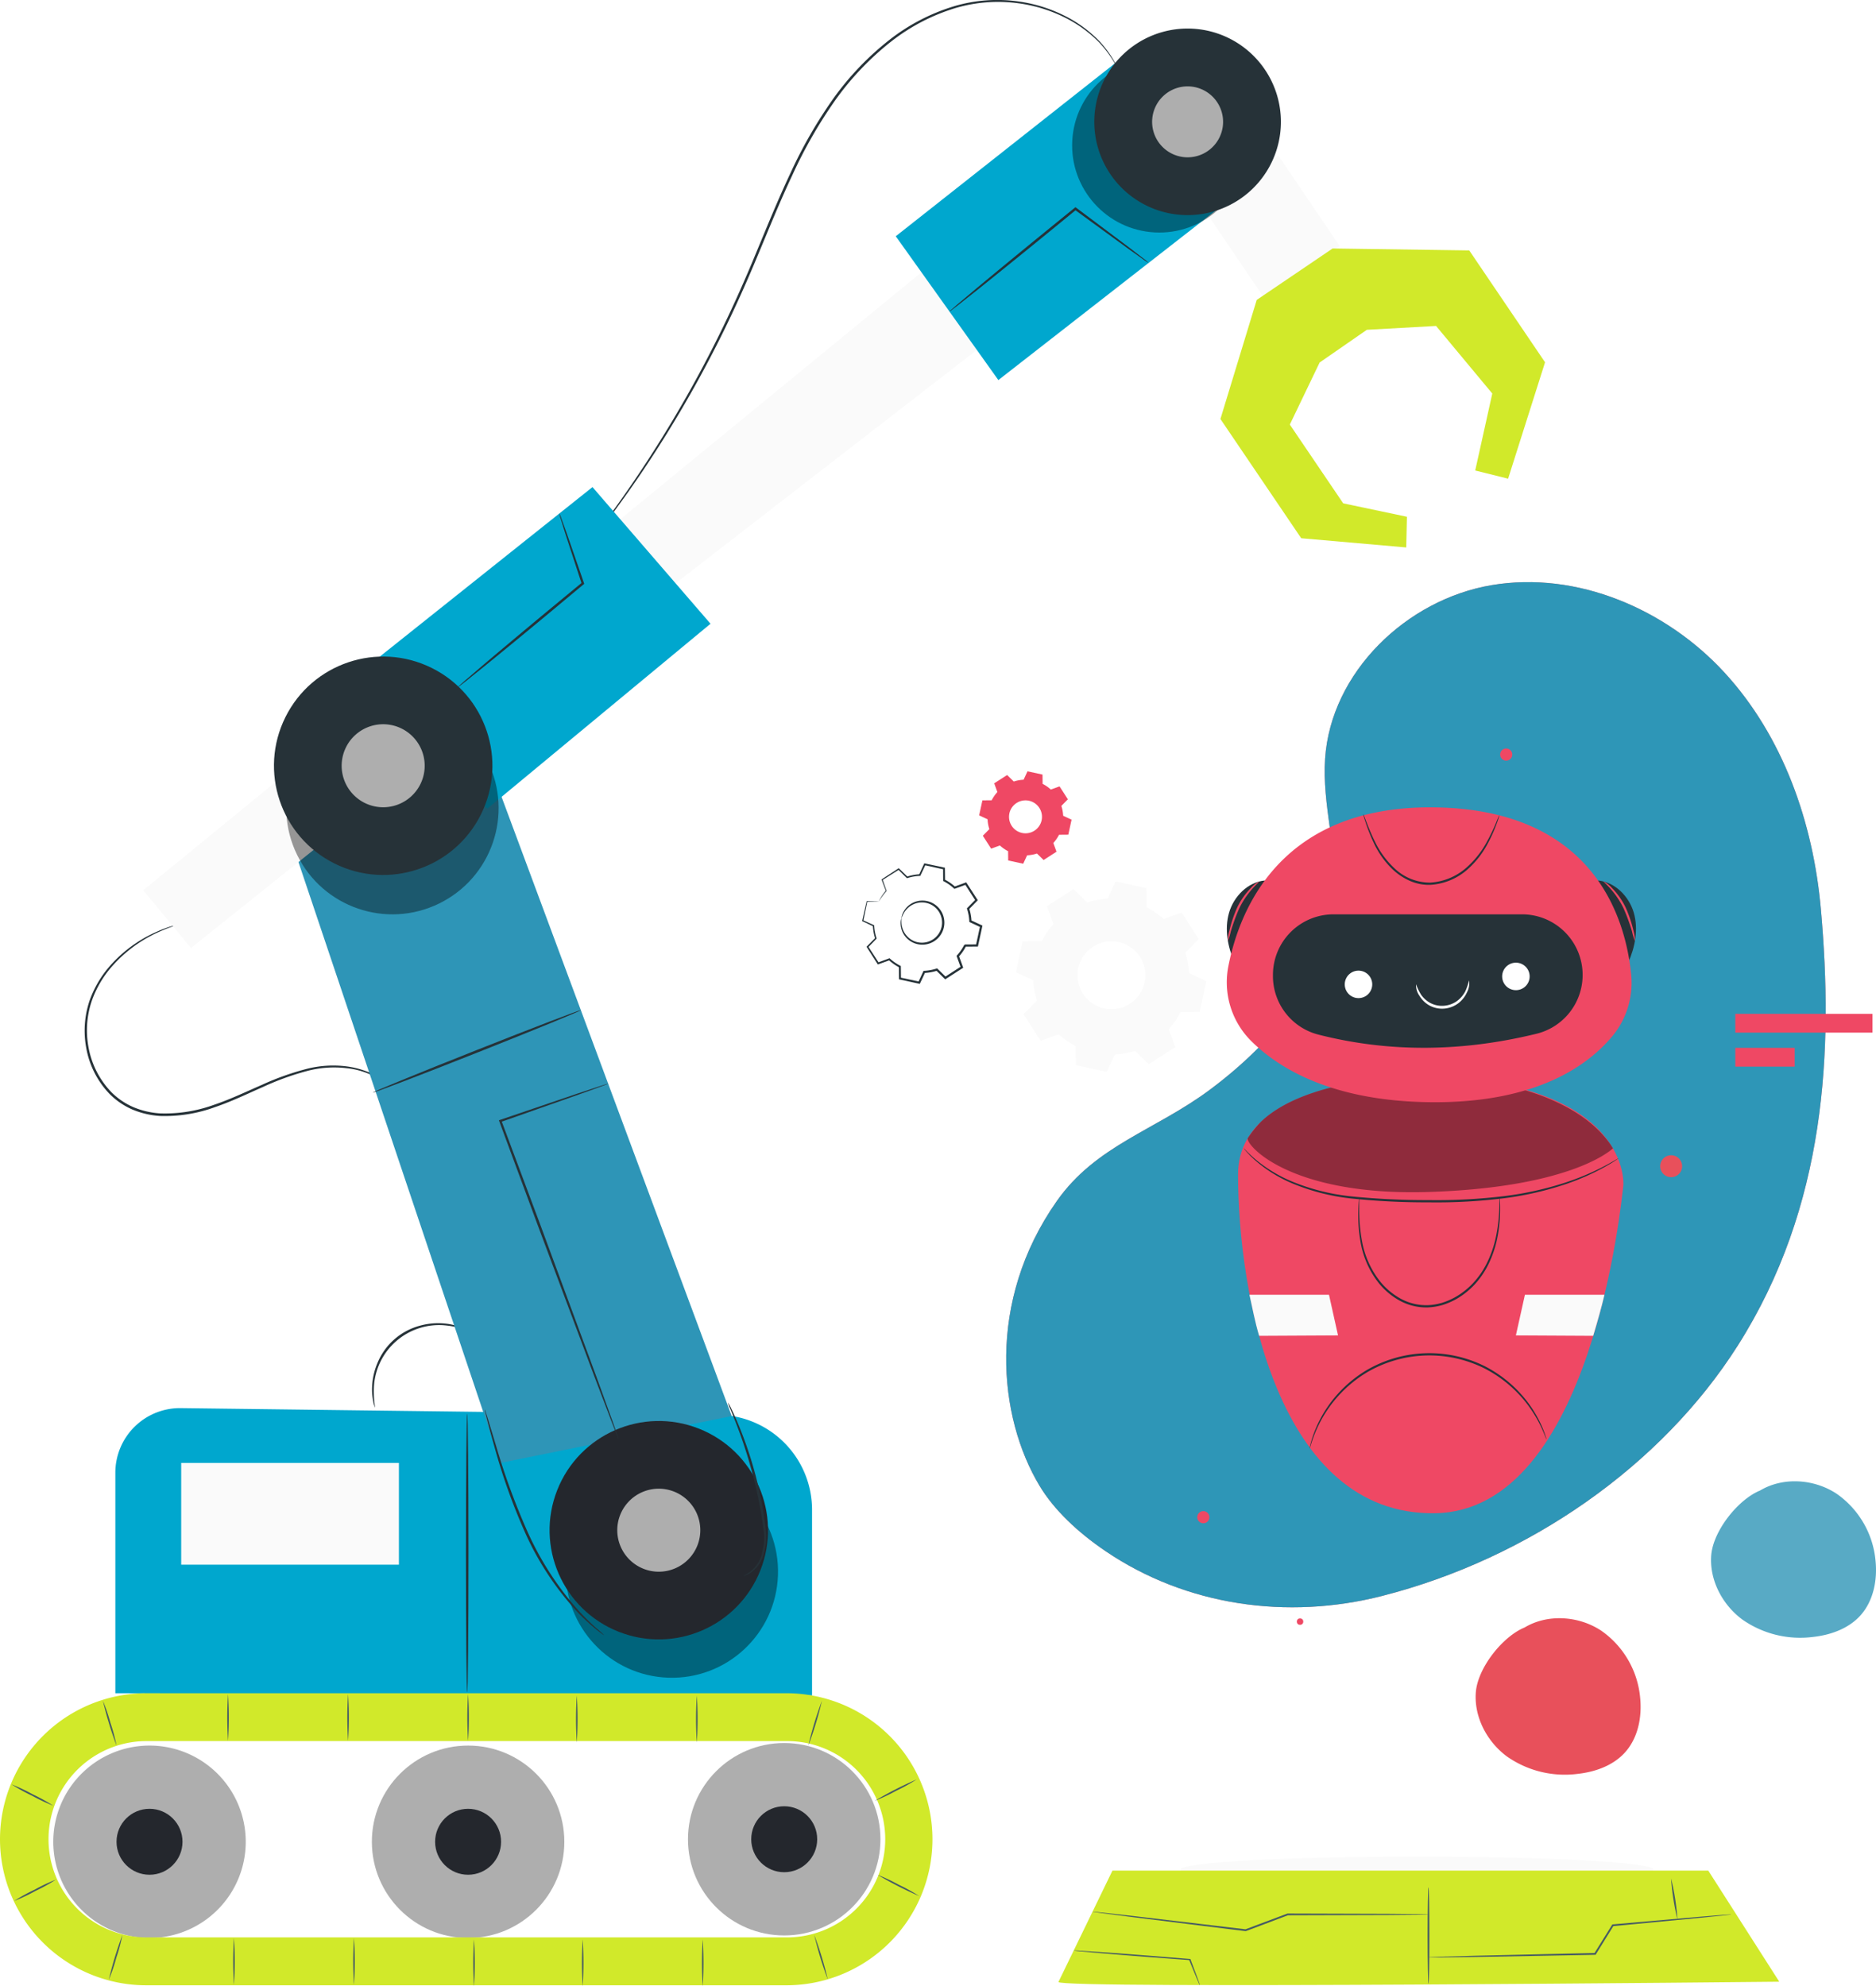 <svg xmlns="http://www.w3.org/2000/svg" xmlns:xlink="http://www.w3.org/1999/xlink" width="438.335" height="464.178" viewBox="0 0 438.335 464.178">
    <defs>
        <filter id="Контур_19347" x="276.165" y="47.899" width="93.845" height="89.02" filterUnits="userSpaceOnUse">
            <feOffset dy="3" input="SourceAlpha"/>
            <feGaussianBlur stdDeviation="3" result="blur"/>
            <feFlood flood-opacity="0.161"/>
            <feComposite operator="in" in2="blur"/>
            <feComposite in="SourceGraphic"/>
        </filter>
    </defs>
    <g id="Сгруппировать_7842" data-name="Сгруппировать 7842" transform="translate(-1007.99 -205.39)">
        <g id="Robot_1" data-name="Robot 1" transform="translate(956 150.521)">
            <g id="Сгруппировать_1091" data-name="Сгруппировать 1091" transform="translate(51.99 54.869)">
                <g id="Сгруппировать_1048" data-name="Сгруппировать 1048" transform="translate(19.786 164.615)">
                    <g id="Сгруппировать_1040" data-name="Сгруппировать 1040" transform="translate(0 51.391)">
                        <path id="Контур_19314" data-name="Контур 19314" d="M91.047,241.8a1.323,1.323,0,0,1-.31.127l-.922.314c-.811.275-2,.713-3.477,1.384A31.822,31.822,0,0,0,75.4,251.736a24.62,24.62,0,0,0-4.69,8.127,21.579,21.579,0,0,0-.7,10.667A20.267,20.267,0,0,0,75.326,281a16.557,16.557,0,0,0,5.15,3.517,19.18,19.18,0,0,0,6.28,1.466A33.655,33.655,0,0,0,99.38,283.96c3.95-1.339,7.593-3.11,11.134-4.639a62.85,62.85,0,0,1,10.33-3.7,24.943,24.943,0,0,1,9.538-.616c5.874.808,10.04,3.811,11.96,6.441a13.6,13.6,0,0,1,1.171,1.838c.244.584.483,1.063.612,1.474.107.388.194.7.262.944a1.321,1.321,0,0,1,.068.326,1.492,1.492,0,0,1-.128-.31l-.315-.919c-.147-.4-.4-.867-.658-1.433a14.061,14.061,0,0,0-1.2-1.778,17.922,17.922,0,0,0-11.833-6.164,24.652,24.652,0,0,0-9.361.681,63.221,63.221,0,0,0-10.226,3.721c-3.524,1.539-7.17,3.326-11.166,4.69a34.038,34.038,0,0,1-12.852,2.068,19.694,19.694,0,0,1-6.477-1.516,17.084,17.084,0,0,1-5.334-3.654,20.769,20.769,0,0,1-5.439-10.786,22.015,22.015,0,0,1,.768-10.928,24.924,24.924,0,0,1,4.841-8.245,31.305,31.305,0,0,1,11.167-8.046A26.433,26.433,0,0,1,91.047,241.8Z" transform="translate(-69.113 -241.8)" fill="#263238"/>
                    </g>
                    <path id="Контур_19315" data-name="Контур 19315" d="M238.1,406.794V363.408a22.2,22.2,0,0,0-21.924-22.2L90.6,339.642a15.1,15.1,0,0,0-15.287,15.1v51.524Z" transform="translate(-68.148 -175.192)" fill="#00a7ce"/>
                    <rect id="Прямоугольник_1444" data-name="Прямоугольник 1444" width="50.871" height="23.78" transform="translate(73.422 201.035) rotate(180)" fill="#fafafa"/>
                    <g id="Сгруппировать_1041" data-name="Сгруппировать 1041" transform="translate(89.075 165.766)">
                        <path id="Контур_19316" data-name="Контур 19316" d="M146.5,405.849c-.166,0-.3-14.568-.3-32.533s.134-32.536.3-32.536.3,14.564.3,32.536S146.665,405.849,146.5,405.849Z" transform="translate(-146.198 -340.78)" fill="#263238"/>
                    </g>
                    <g id="Сгруппировать_1042" data-name="Сгруппировать 1042" transform="translate(67.146 144.597)">
                        <path id="Контур_19317" data-name="Контур 19317" d="M148.938,323.906a23.509,23.509,0,0,0-4.928-.959A15.255,15.255,0,0,0,127.664,337.2a23.3,23.3,0,0,0,.28,5.013,4.817,4.817,0,0,1-.411-1.308,13.947,13.947,0,0,1-.294-3.734,15.8,15.8,0,0,1,1.255-5.422,14.864,14.864,0,0,1,10-8.723,15.777,15.777,0,0,1,5.541-.5,13.907,13.907,0,0,1,3.66.8A4.88,4.88,0,0,1,148.938,323.906Z" transform="translate(-127.221 -322.46)" fill="#263238"/>
                    </g>
                    <path id="Контур_19318" data-name="Контур 19318" d="M214.275,363.632l-61.8-166.306-44.678,21.209,52.425,156.046Z" transform="translate(-63.096 -197.327)" fill="#2e95b7"/>
                    <g id="Сгруппировать_1043" data-name="Сгруппировать 1043" transform="translate(101.047 159.88)">
                        <circle id="Эллипс_1207" data-name="Эллипс 1207" cx="24.804" cy="24.804" r="24.804" transform="translate(10.517 66.722) rotate(-88.049)" opacity="0.4"/>
                        <circle id="Эллипс_1208" data-name="Эллипс 1208" cx="25.517" cy="25.517" r="25.517" transform="translate(0 47.475) rotate(-68.477)" fill="#24272d"/>
                        <path id="Контур_19319" data-name="Контур 19319" d="M177.63,369.551a9.7,9.7,0,1,0,4.965-12.792A9.7,9.7,0,0,0,177.63,369.551Z" transform="translate(-153.41 -332.538)" fill="#aeaeae"/>
                    </g>
                    <g id="Сгруппировать_1044" data-name="Сгруппировать 1044" transform="translate(96.785 88.625)">
                        <path id="Контур_19320" data-name="Контур 19320" d="M180.835,357.056a.965.965,0,0,1-.125-.246c-.082-.2-.184-.444-.307-.742q-.414-1.056-1.129-2.873c-.974-2.556-2.352-6.166-4.044-10.607-3.378-9.02-8.014-21.4-13.134-35.074l-9.132-24.679-.094-.252.252-.086,18.294-6.219,5.142-1.7,1.362-.43a2.131,2.131,0,0,1,.476-.121,2.3,2.3,0,0,1-.449.2l-1.336.5-5.095,1.841-18.224,6.422.159-.337c2.683,7.185,5.84,15.637,9.207,24.652,5.057,13.7,9.634,26.1,12.969,35.134l3.865,10.674q.647,1.841,1.023,2.913l.252.763A.952.952,0,0,1,180.835,357.056Z" transform="translate(-152.87 -274.023)" fill="#263238"/>
                    </g>
                    <g id="Сгруппировать_1045" data-name="Сгруппировать 1045" transform="translate(67.332 71.448)">
                        <path id="Контур_19321" data-name="Контур 19321" d="M127.382,278.421c-.061-.155,10.77-4.591,24.187-9.909s24.349-9.5,24.411-9.351-10.767,4.591-24.189,9.91S127.443,278.576,127.382,278.421Z" transform="translate(-127.382 -259.157)" fill="#263238"/>
                    </g>
                    <g id="Сгруппировать_1046" data-name="Сгруппировать 1046" transform="translate(93.475 164.781)">
                        <path id="Контур_19322" data-name="Контур 19322" d="M177.928,392.683a2.44,2.44,0,0,1-.52-.339c-.322-.245-.819-.582-1.407-1.08a46.512,46.512,0,0,1-4.758-4.473,68.462,68.462,0,0,1-11.753-17.984,140.167,140.167,0,0,1-7.237-20.26c-.753-2.647-1.325-4.8-1.708-6.288l-.425-1.719a2.4,2.4,0,0,1-.109-.611,2.41,2.41,0,0,1,.225.578c.142.452.319,1.01.534,1.689.471,1.555,1.11,3.664,1.89,6.232a159.152,159.152,0,0,0,7.375,20.127,72.242,72.242,0,0,0,11.522,17.95,56.531,56.531,0,0,0,4.6,4.582A23.029,23.029,0,0,1,177.928,392.683Z" transform="translate(-150.006 -339.928)" fill="#263238"/>
                    </g>
                    <g id="Сгруппировать_1047" data-name="Сгруппировать 1047" transform="translate(150.279 163.137)">
                        <path id="Контур_19323" data-name="Контур 19323" d="M202.765,379.021a14.741,14.741,0,0,0,1.478-.855,7.913,7.913,0,0,0,2.683-3.668,14.44,14.44,0,0,0,.5-6.782c-.328-2.59-.844-5.436-1.487-8.387a108.065,108.065,0,0,0-4.425-14.836c-.693-1.859-1.315-3.341-1.73-4.371a9.474,9.474,0,0,1-.612-1.617,9.512,9.512,0,0,1,.826,1.521c.482,1,1.165,2.465,1.912,4.312a92.145,92.145,0,0,1,4.616,14.861c.647,2.974,1.147,5.825,1.449,8.455a14.452,14.452,0,0,1-.651,7,7.816,7.816,0,0,1-2.948,3.706,5.266,5.266,0,0,1-1.167.565A1.276,1.276,0,0,1,202.765,379.021Z" transform="translate(-199.164 -338.506)" fill="#263238"/>
                    </g>
                </g>
                <g id="Сгруппировать_1083" data-name="Сгруппировать 1083" transform="translate(0 395.687)">
                    <g id="Сгруппировать_1051" data-name="Сгруппировать 1051" transform="translate(160.75 11.641)">
                        <g id="Сгруппировать_1049" data-name="Сгруппировать 1049">
                            <circle id="Эллипс_1209" data-name="Эллипс 1209" cx="22.484" cy="22.484" r="22.484" fill="#aeaeae"/>
                        </g>
                        <g id="Сгруппировать_1050" data-name="Сгруппировать 1050" transform="translate(14.777 14.777)">
                            <circle id="Эллипс_1210" data-name="Эллипс 1210" cx="7.707" cy="7.707" r="7.707" fill="#24272d"/>
                        </g>
                    </g>
                    <g id="Сгруппировать_1054" data-name="Сгруппировать 1054" transform="translate(86.889 12.235)">
                        <g id="Сгруппировать_1052" data-name="Сгруппировать 1052">
                            <circle id="Эллипс_1211" data-name="Эллипс 1211" cx="22.484" cy="22.484" r="22.484" fill="#aeaeae"/>
                        </g>
                        <g id="Сгруппировать_1053" data-name="Сгруппировать 1053" transform="translate(14.777 14.777)">
                            <circle id="Эллипс_1212" data-name="Эллипс 1212" cx="7.707" cy="7.707" r="7.707" fill="#24272d"/>
                        </g>
                    </g>
                    <g id="Сгруппировать_1057" data-name="Сгруппировать 1057" transform="translate(12.45 12.235)">
                        <g id="Сгруппировать_1055" data-name="Сгруппировать 1055">
                            <path id="Контур_19354" data-name="Контур 19354" d="M22.484,0A22.484,22.484,0,1,1,0,22.484,22.484,22.484,0,0,1,22.484,0Z" fill="#aeaeae"/>
                        </g>
                        <g id="Сгруппировать_1056" data-name="Сгруппировать 1056" transform="translate(14.777 14.777)">
                            <circle id="Эллипс_1214" data-name="Эллипс 1214" cx="7.707" cy="7.707" r="7.707" fill="#24272d"/>
                        </g>
                    </g>
                    <g id="Сгруппировать_1058" data-name="Сгруппировать 1058">
                        <path id="Контур_19324" data-name="Контур 19324" d="M51.99,431.421A34.164,34.164,0,0,1,86.114,397.3H235.735a34.125,34.125,0,1,1,0,68.251H86.114A34.164,34.164,0,0,1,51.99,431.421Zm34.124-22.939a22.939,22.939,0,0,0,0,45.877H235.735a22.939,22.939,0,1,0,0-45.877Z" transform="translate(-51.99 -397.296)" fill="#d1e92a"/>
                    </g>
                    <g id="Сгруппировать_1071" data-name="Сгруппировать 1071" transform="translate(2.703 0.22)">
                        <g id="Сгруппировать_1064" data-name="Сгруппировать 1064">
                            <g id="Сгруппировать_1059" data-name="Сгруппировать 1059" transform="translate(106.489)">
                                <path id="Контур_19325" data-name="Контур 19325" d="M146.665,408.432a83.171,83.171,0,0,1,0-10.946,83.185,83.185,0,0,1,0,10.946Z" transform="translate(-146.485 -397.486)" fill="#455a64"/>
                            </g>
                            <g id="Сгруппировать_1060" data-name="Сгруппировать 1060" transform="translate(78.444)">
                                <path id="Контур_19326" data-name="Контур 19326" d="M122.4,408.432a83.178,83.178,0,0,1,0-10.946,83.178,83.178,0,0,1,0,10.946Z" transform="translate(-122.215 -397.486)" fill="#455a64"/>
                            </g>
                            <g id="Сгруппировать_1061" data-name="Сгруппировать 1061" transform="translate(50.399)">
                                <path id="Контур_19327" data-name="Контур 19327" d="M98.125,408.432a83.181,83.181,0,0,1,0-10.946,83.178,83.178,0,0,1,0,10.946Z" transform="translate(-97.945 -397.486)" fill="#455a64"/>
                            </g>
                            <g id="Сгруппировать_1062" data-name="Сгруппировать 1062" transform="translate(21.336 1.541)">
                                <path id="Контур_19328" data-name="Контур 19328" d="M75.982,409.294A83.1,83.1,0,0,1,72.8,398.82,41.55,41.55,0,0,1,74.565,404,41.879,41.879,0,0,1,75.982,409.294Z" transform="translate(-72.794 -398.82)" fill="#455a64"/>
                            </g>
                            <g id="Сгруппировать_1063" data-name="Сгруппировать 1063" transform="translate(0 21.08)">
                                <path id="Контур_19329" data-name="Контур 19329" d="M64.076,420.714a41.553,41.553,0,0,1-4.955-2.328,41.463,41.463,0,0,1-4.791-2.652,41.9,41.9,0,0,1,4.955,2.33A41.905,41.905,0,0,1,64.076,420.714Z" transform="translate(-54.329 -415.729)" fill="#455a64"/>
                            </g>
                        </g>
                        <g id="Сгруппировать_1070" data-name="Сгруппировать 1070" transform="translate(0.609 43.348)">
                            <g id="Сгруппировать_1065" data-name="Сгруппировать 1065" transform="translate(107.26 13.978)">
                                <path id="Контур_19330" data-name="Контур 19330" d="M147.86,447.1a83.153,83.153,0,0,1,0,10.945,82.637,82.637,0,0,1,0-10.945Z" transform="translate(-147.679 -447.096)" fill="#455a64"/>
                            </g>
                            <g id="Сгруппировать_1066" data-name="Сгруппировать 1066" transform="translate(79.215 13.635)">
                                <path id="Контур_19331" data-name="Контур 19331" d="M123.589,446.8a82.637,82.637,0,0,1,0,10.945,83.16,83.16,0,0,1,0-10.945Z" transform="translate(-123.409 -446.799)" fill="#455a64"/>
                            </g>
                            <g id="Сгруппировать_1067" data-name="Сгруппировать 1067" transform="translate(51.17 13.635)">
                                <path id="Контур_19332" data-name="Контур 19332" d="M99.319,446.8a82.63,82.63,0,0,1,0,10.945,83.164,83.164,0,0,1,0-10.945Z" transform="translate(-99.139 -446.799)" fill="#455a64"/>
                            </g>
                            <g id="Сгруппировать_1068" data-name="Сгруппировать 1068" transform="translate(22.108 12.909)">
                                <path id="Контур_19333" data-name="Контур 19333" d="M77.176,446.171a41.465,41.465,0,0,1-1.417,5.289A41.756,41.756,0,0,1,74,456.645a82.69,82.69,0,0,1,3.178-10.474Z" transform="translate(-73.989 -446.171)" fill="#455a64"/>
                            </g>
                            <g id="Сгруппировать_1069" data-name="Сгруппировать 1069">
                                <path id="Контур_19334" data-name="Контур 19334" d="M64.6,435a41.609,41.609,0,0,1-4.791,2.651,41.41,41.41,0,0,1-4.956,2.33,41.993,41.993,0,0,1,4.792-2.651A41.677,41.677,0,0,1,64.6,435Z" transform="translate(-54.856 -434.999)" fill="#455a64"/>
                            </g>
                        </g>
                    </g>
                    <g id="Сгруппировать_1082" data-name="Сгруппировать 1082" transform="translate(134.59 0.563)">
                        <g id="Сгруппировать_1076" data-name="Сгруппировать 1076" transform="translate(1.381 41.857)">
                            <g id="Сгруппировать_1072" data-name="Сгруппировать 1072" transform="translate(0 15.126)">
                                <path id="Контур_19335" data-name="Контур 19335" d="M169.839,447.1a83.167,83.167,0,0,1,0,10.945,83.16,83.16,0,0,1,0-10.945Z" transform="translate(-169.659 -447.096)" fill="#455a64"/>
                            </g>
                            <g id="Сгруппировать_1073" data-name="Сгруппировать 1073" transform="translate(28.045 15.126)">
                                <path id="Контур_19336" data-name="Контур 19336" d="M194.109,447.1a83.167,83.167,0,0,1,0,10.945,83.16,83.16,0,0,1,0-10.945Z" transform="translate(-193.929 -447.096)" fill="#455a64"/>
                            </g>
                            <g id="Сгруппировать_1074" data-name="Сгруппировать 1074" transform="translate(54.271 14.056)">
                                <path id="Контур_19337" data-name="Контур 19337" d="M216.634,446.171a82.947,82.947,0,0,1,3.179,10.474,83.1,83.1,0,0,1-3.179-10.474Z" transform="translate(-216.625 -446.171)" fill="#455a64"/>
                            </g>
                            <g id="Сгруппировать_1075" data-name="Сгруппировать 1075" transform="translate(69.056)">
                                <path id="Контур_19338" data-name="Контур 19338" d="M229.421,434.012a41.55,41.55,0,0,1,4.956,2.33,41.6,41.6,0,0,1,4.791,2.651,83.244,83.244,0,0,1-9.747-4.98Z" transform="translate(-229.42 -434.006)" fill="#455a64"/>
                            </g>
                        </g>
                        <g id="Сгруппировать_1081" data-name="Сгруппировать 1081">
                            <g id="Сгруппировать_1077" data-name="Сгруппировать 1077">
                                <path id="Контур_19339" data-name="Контур 19339" d="M168.644,408.728a83.167,83.167,0,0,1,0-10.945,82.637,82.637,0,0,1,0,10.945Z" transform="translate(-168.464 -397.783)" fill="#455a64"/>
                            </g>
                            <g id="Сгруппировать_1078" data-name="Сгруппировать 1078" transform="translate(28.045)">
                                <path id="Контур_19340" data-name="Контур 19340" d="M192.914,408.728a83.16,83.16,0,0,1,0-10.945,82.637,82.637,0,0,1,0,10.945Z" transform="translate(-192.734 -397.783)" fill="#455a64"/>
                            </g>
                            <g id="Сгруппировать_1079" data-name="Сгруппировать 1079" transform="translate(54.272 1.198)">
                                <path id="Контур_19341" data-name="Контур 19341" d="M215.44,409.294a82.843,82.843,0,0,1,3.178-10.474,83.347,83.347,0,0,1-3.178,10.474Z" transform="translate(-215.431 -398.82)" fill="#455a64"/>
                            </g>
                            <g id="Сгруппировать_1080" data-name="Сгруппировать 1080" transform="translate(69.828 19.589)">
                                <path id="Контур_19342" data-name="Контур 19342" d="M228.894,419.721a83.013,83.013,0,0,1,9.747-4.98,41.57,41.57,0,0,1-4.792,2.651A41.452,41.452,0,0,1,228.894,419.721Z" transform="translate(-228.893 -414.735)" fill="#455a64"/>
                            </g>
                        </g>
                    </g>
                </g>
                <g id="Сгруппировать_1090" data-name="Сгруппировать 1090" transform="translate(33.469)">
                    <g id="Сгруппировать_1084" data-name="Сгруппировать 1084" transform="translate(102.85)">
                        <path id="Контур_19343" data-name="Контур 19343" d="M169.961,183.576s.092-.153.3-.43l.919-1.221c.82-1.065,2.018-2.644,3.534-4.7,3.023-4.109,7.352-10.1,12.214-17.817a283.759,283.759,0,0,0,15.58-27.972c2.635-5.423,5.213-11.2,7.717-17.269,2.526-6.057,5.066-12.372,8.038-18.684A108.7,108.7,0,0,1,228.4,77.834a67.069,67.069,0,0,1,13.112-13.688,46.238,46.238,0,0,1,15.22-7.867,35.434,35.434,0,0,1,14.873-1.071,34.575,34.575,0,0,1,11.708,3.824,29.767,29.767,0,0,1,7.388,5.654,26.426,26.426,0,0,1,3.437,4.777c.295.581.525,1.034.692,1.366.154.31.217.474.217.474s-.1-.147-.272-.446l-.743-1.333a28,28,0,0,0-3.5-4.676,29.993,29.993,0,0,0-7.377-5.519,34.474,34.474,0,0,0-11.606-3.7,35.1,35.1,0,0,0-14.675,1.128,45.921,45.921,0,0,0-15.022,7.828A66.839,66.839,0,0,0,228.879,78.18,108.9,108.9,0,0,0,218.8,95.743c-2.963,6.291-5.5,12.6-8.038,18.655-2.513,6.069-5.109,11.859-7.762,17.285a275.94,275.94,0,0,1-15.721,27.958c-4.916,7.7-9.3,13.66-12.385,17.729-1.546,2.033-2.774,3.588-3.625,4.629l-.966,1.186C170.086,183.45,169.961,183.576,169.961,183.576Z" transform="translate(-169.961 -54.869)" fill="#263238"/>
                    </g>
                    <path id="Контур_19344" data-name="Контур 19344" d="M249.655,108.846l-74.4,61.024,14.4,13.7,73.521-56.956Z" transform="translate(-66.288 -46.473)" fill="#fafafa"/>
                    <path id="Контур_19345" data-name="Контур 19345" d="M155.367,228.512l52.139-43.2-27.578-31.938-60.433,48.174Z" transform="translate(-74.96 -39.548)" fill="#00a7ce"/>
                    <path id="Контур_19346" data-name="Контур 19346" d="M125.386,225.291,92.113,251.921l-11.158-13.5,31.879-26.081Z" transform="translate(-80.954 -30.376)" fill="#fafafa"/>
                    <g id="Сгруппировать_1085" data-name="Сгруппировать 1085" transform="translate(247.511 36.37)">
                        <rect id="Прямоугольник_1445" data-name="Прямоугольник 1445" width="21.415" height="25.517" transform="translate(0 12.011) rotate(-34.116)" fill="#fafafa"/>
                        <g transform="matrix(1, 0, 0, 1, -280.98, -36.37)" filter="url(#Контур_19347)">
                            <path id="Контур_19347-2" data-name="Контур 19347" d="M324.981,102.678l31.925.454,17.711,26.143-8.631,27.2L358.3,154.56l3.988-17.987-13.135-15.791-16.176.9-11.03,7.644-6.964,14.5,12.472,18.41,14.888,3.135-.16,7.172-24.54-2.154-18.876-27.863,8.48-27.827L326.7,101.513" transform="translate(-13.61 -47.61)" fill="#d1e92a"/>
                        </g>
                    </g>
                    <g id="Сгруппировать_1086" data-name="Сгруппировать 1086" transform="translate(21.861 144.748)">
                        <circle id="Эллипс_1215" data-name="Эллипс 1215" cx="24.804" cy="24.804" r="24.804" transform="translate(3.187 32.733) rotate(-26.061)" opacity="0.4"/>
                        <circle id="Эллипс_1216" data-name="Эллипс 1216" cx="25.517" cy="25.517" r="25.517" transform="translate(0 45.708) rotate(-63.59)" fill="#263238"/>
                        <path id="Контур_19348" data-name="Контур 19348" d="M121.583,214.133a9.7,9.7,0,1,0,6.1-12.29A9.7,9.7,0,0,0,121.583,214.133Z" transform="translate(-96.575 -176.836)" fill="#aeaeae"/>
                    </g>
                    <g id="Сгруппировать_1087" data-name="Сгруппировать 1087" transform="translate(73.539 120.002)">
                        <path id="Контур_19349" data-name="Контур 19349" d="M168.275,158.718a6.781,6.781,0,0,1,.491,1.175c.311.86.714,1.977,1.209,3.344,1.027,2.969,2.427,7.013,4.059,11.73l.062.179-.149.124-7.941,6.622c-5.86,4.866-11.187,9.244-15.061,12.39l-4.608,3.7-1.272.982a2.024,2.024,0,0,1-.469.312c-.014-.016.121-.155.392-.4.327-.291.722-.645,1.2-1.07l4.486-3.849c3.805-3.23,9.088-7.66,14.948-12.526l7.97-6.588-.087.3c-1.55-4.746-2.877-8.813-3.853-11.8-.433-1.388-.787-2.523-1.058-3.395A6.752,6.752,0,0,1,168.275,158.718Z" transform="translate(-144.595 -158.718)" fill="#263238"/>
                    </g>
                    <path id="Контур_19350" data-name="Контур 19350" d="M286.86,65.943l-53.743,42.412,23.972,33.609,56.1-43.751Z" transform="translate(-57.288 -53.146)" fill="#00a7ce"/>
                    <g id="Сгруппировать_1088" data-name="Сгруппировать 1088" transform="translate(215.966 6.672)">
                        <circle id="Эллипс_1217" data-name="Эллипс 1217" cx="20.374" cy="20.374" r="20.374" transform="translate(0 46.537) rotate(-86.894)" opacity="0.4"/>
                        <path id="Контур_19351" data-name="Контур 19351" d="M281.53,65.351a21.8,21.8,0,1,0,30.626,3.563A21.8,21.8,0,0,0,281.53,65.351Z" transform="translate(-267.009 -60.643)" fill="#263238"/>
                        <path id="Контур_19352" data-name="Контур 19352" d="M288.1,74.126a8.29,8.29,0,1,0,11.645,1.354A8.29,8.29,0,0,0,288.1,74.126Z" transform="translate(-265.191 -58.824)" fill="#aeaeae"/>
                    </g>
                    <g id="Сгруппировать_1089" data-name="Сгруппировать 1089" transform="translate(188.375 48.415)">
                        <path id="Контур_19353" data-name="Контур 19353" d="M290.515,109.783a9.673,9.673,0,0,1-1.337-.868l-3.606-2.563-12.328-8.987.355-.008-6.471,5.295c-6.342,5.174-12.1,9.831-16.293,13.18-2.05,1.621-3.735,2.954-4.98,3.94l-1.374,1.047a2.262,2.262,0,0,1-.5.334,2.327,2.327,0,0,1,.429-.428l1.3-1.136,4.859-4.088c4.121-3.432,9.841-8.142,16.182-13.315l6.486-5.276.176-.143.178.135,12.2,9.158,3.506,2.7A9.833,9.833,0,0,1,290.515,109.783Z" transform="translate(-243.974 -96.767)" fill="#263238"/>
                    </g>
                </g>
            </g>
        </g>
        <g id="Gears" transform="translate(957 212)">
            <g id="Сгруппировать_959" data-name="Сгруппировать 959">
                <g id="Сгруппировать_952" data-name="Сгруппировать 952">
                    <path id="Контур_19241" data-name="Контур 19241" d="M294.4,213.317a18.078,18.078,0,0,1,2.746-3.96l-1.529-4.2,6.216-4,3.189,3.129a18.107,18.107,0,0,1,4.742-.861l1.887-4.048,7.225,1.566.042,4.466a18.08,18.08,0,0,1,3.96,2.747l4.2-1.529,4,6.216-3.13,3.189a18.148,18.148,0,0,1,.861,4.742l4.048,1.887-1.565,7.225-4.467.042a18.071,18.071,0,0,1-2.747,3.96l1.529,4.2-6.216,4-3.189-3.13a18.1,18.1,0,0,1-4.742.861l-1.887,4.049-7.225-1.566-.042-4.466a18.14,18.14,0,0,1-3.96-2.747l-4.2,1.529-4-6.216,3.13-3.19a18.093,18.093,0,0,1-.861-4.741l-4.049-1.887,1.566-7.225,4.467-.042Zm8.534,6.3a7.93,7.93,0,1,0,9.43-6.071A7.929,7.929,0,0,0,302.93,219.614Z" fill="#fafafa" fill-rule="evenodd"/>
                </g>
                <g id="Сгруппировать_953" data-name="Сгруппировать 953">
                    <path id="Контур_19242" data-name="Контур 19242" d="M282.7,180.406a8.778,8.778,0,0,1,1.333-1.922l-.742-2.039,3.017-1.942,1.548,1.519a8.821,8.821,0,0,1,2.3-.418l.916-1.965,3.507.761.02,2.167a8.788,8.788,0,0,1,1.923,1.334l2.038-.742,1.942,3.017-1.519,1.548a8.812,8.812,0,0,1,.418,2.3l1.965.916-.76,3.507-2.168.02a8.79,8.79,0,0,1-1.333,1.922l.742,2.038-3.017,1.943-1.549-1.52a8.731,8.731,0,0,1-2.3.418l-.916,1.965-3.507-.76-.02-2.167a8.782,8.782,0,0,1-1.922-1.334l-2.038.742-1.943-3.017,1.52-1.548a8.731,8.731,0,0,1-.418-2.3l-1.965-.916.76-3.507,2.168-.02Zm4.142,3.056a3.849,3.849,0,1,0,4.577-2.946A3.851,3.851,0,0,0,286.84,183.462Z" fill="#ef4864" fill-rule="evenodd"/>
                </g>
                <g id="Сгруппировать_957" data-name="Сгруппировать 957">
                    <g id="Сгруппировать_956" data-name="Сгруппировать 956">
                        <path id="Контур_19243" data-name="Контур 19243" d="M256.334,204.034a11.265,11.265,0,0,1,1.707-2.462l-.951-2.61,3.865-2.488,1.983,1.945a11.269,11.269,0,0,1,2.948-.535l1.173-2.517,4.491.974.026,2.776a11.28,11.28,0,0,1,2.462,1.708l2.611-.95,2.487,3.864-1.945,1.983a11.285,11.285,0,0,1,.535,2.948l2.517,1.173-.974,4.492-2.776.026a11.236,11.236,0,0,1-1.708,2.462l.951,2.61-3.865,2.488-1.983-1.946a11.269,11.269,0,0,1-2.948.535l-1.173,2.517-4.491-.973-.026-2.777a11.212,11.212,0,0,1-2.462-1.708l-2.611.951-2.487-3.865,1.945-1.983a11.269,11.269,0,0,1-.535-2.947l-2.517-1.173.974-4.492,2.777-.026Zm5.3,3.915a4.93,4.93,0,1,0,5.862-3.774A4.931,4.931,0,0,0,261.639,207.949Z" fill="none"/>
                        <g id="Сгруппировать_954" data-name="Сгруппировать 954">
                            <path id="Контур_19244" data-name="Контур 19244" d="M261.639,207.949c-.018,0-.007-.112.032-.318a3.675,3.675,0,0,1,.283-.871,4.906,4.906,0,0,1,2.34-2.395,5.1,5.1,0,0,1,4.913.255,5.153,5.153,0,0,1-2.057,9.492,5.1,5.1,0,0,1-4.578-1.8,4.91,4.91,0,0,1-1.139-3.15,3.758,3.758,0,0,1,.1-.91c.051-.2.085-.306.1-.3.05.009-.051.438,0,1.206a4.919,4.919,0,0,0,1.216,2.917,4.706,4.706,0,1,0,1.6-7.374,4.922,4.922,0,0,0-2.315,2.152C261.774,207.529,261.688,207.962,261.639,207.949Z" fill="#263238"/>
                        </g>
                        <g id="Сгруппировать_955" data-name="Сгруппировать 955">
                            <path id="Контур_19245" data-name="Контур 19245" d="M256.334,204.034a4.856,4.856,0,0,1-.691.046l-2.086.063.081-.065c-.24,1.168-.551,2.68-.926,4.5l-.073-.147,2.526,1.154.083.038.005.094a11.214,11.214,0,0,0,.545,2.9l.032.1-.072.075-1.936,1.993.024-.23,2.5,3.854-.243-.082,2.607-.96.122-.045.1.088a11.058,11.058,0,0,0,2.419,1.667l.121.061v.137c.011.861.022,1.81.034,2.776l-.183-.224,4.494.963-.271.134c.364-.784.763-1.646,1.168-2.518l.063-.136.15-.007a11.1,11.1,0,0,0,2.882-.528l.144-.047.11.107,1.985,1.944-.317-.033,3.862-2.491-.1.306c-.3-.824-.625-1.713-.951-2.609l-.054-.148.106-.117a11.019,11.019,0,0,0,1.667-2.4v0c.459-.283.128-.078.23-.142h.172l.174,0,.349,0,.7-.007,1.384-.012-.252.205q.495-2.277.976-4.491l.143.288-2.516-1.176-.141-.065-.006-.155a11.067,11.067,0,0,0-.52-2.881l-.047-.146.107-.109,1.948-1.98-.031.308-2.481-3.868.284.1-2.613.945-.133.048-.1-.1a11.077,11.077,0,0,0-2.407-1.68l-.122-.063v-.136c-.006-.951-.012-1.874-.017-2.776l.17.21-4.487-.991.222-.11-1.184,2.511-.049.1-.112.005a11.142,11.142,0,0,0-2.9.511l-.1.032-.072-.072-1.971-1.958.191.019-3.884,2.457.046-.138.92,2.621.017.048-.034.038a15.019,15.019,0,0,0-1.769,2.4.755.755,0,0,1,.066-.174c.052-.112.134-.28.257-.5a10.514,10.514,0,0,1,1.322-1.846l-.017.085-.981-2.6-.033-.087.079-.052,3.845-2.518.1-.067.089.086,1.994,1.933-.172-.04a11.419,11.419,0,0,1,2.992-.559l-.161.107c.37-.8.754-1.635,1.162-2.522l.066-.144.157.034,4.495.956.169.036,0,.174c.011.9.023,1.824.035,2.776l-.123-.2a11.463,11.463,0,0,1,2.517,1.736l-.237-.047,2.608-.956.179-.066.1.161q1.218,1.883,2.495,3.86l.108.166-.139.142-1.943,1.985.06-.254a11.511,11.511,0,0,1,.55,3.014l-.147-.22,2.518,1.171.186.087-.043.2-.971,4.492-.044.2-.208,0-1.384.013-.7.007-.349,0H276.5l.229-.142,0,0A11.532,11.532,0,0,1,274.977,217l.052-.264.95,2.61.07.2-.173.112-3.867,2.484-.171.111-.146-.143c-.683-.673-1.36-1.338-1.98-1.948l.254.06a11.524,11.524,0,0,1-3.014.542l.213-.142-1.178,2.514-.082.176-.189-.041-4.489-.984-.182-.04,0-.184c-.006-.967-.012-1.916-.018-2.777l.122.2a11.477,11.477,0,0,1-2.5-1.749l.218.043-2.613.941-.155.056-.088-.137-2.471-3.875-.081-.126.1-.105,1.956-1.972-.04.172a11.355,11.355,0,0,1-.525-2.993l.088.131c-.9-.428-1.747-.83-2.508-1.192l-.1-.046.023-.1,1.021-4.481.015-.066h.066l2.052.025.536.015A.834.834,0,0,1,256.334,204.034Z" fill="#263238"/>
                        </g>
                    </g>
                </g>
            </g>
        </g>
        <g id="Platform" transform="translate(957 212)">
            <g id="Сгруппировать_971" data-name="Сгруппировать 971">
                <g id="Сгруппировать_964" data-name="Сгруппировать 964">
                    <g id="Сгруппировать_961" data-name="Сгруппировать 961">
                        <path id="Контур_19247" data-name="Контур 19247" d="M476.44,205.785c-1.792-20.137-8.806-40.271-22.47-55.17s-34.508-23.842-54.444-20.485S361.948,150.53,360.6,170.7c-.713,10.706,2.861,21.34,2.267,32.054-1.026,18.516-14.286,34.184-29.153,45.269-12.81,9.551-26.611,12.976-35.8,26.05-16.466,23.434-13.725,50.441-3.992,66.594,3.346,5.552,8.826,10.769,15.4,15.224,18.872,12.8,42.479,16.1,64.573,10.463,34.3-8.746,65.252-30.38,83.091-58.448C477.714,275.3,479.385,238.862,476.44,205.785Z" fill="#e8505b"/>
                        <g id="Сгруппировать_960" data-name="Сгруппировать 960" opacity="0.8">
                            <path id="Контур_19248" data-name="Контур 19248" d="M476.44,205.785c-1.792-20.137-8.806-40.271-22.47-55.17s-34.508-23.842-54.444-20.485S361.948,150.53,360.6,170.7c-.713,10.706,2.861,21.34,2.267,32.054-1.026,18.516-14.286,34.184-29.153,45.269-12.81,9.551-26.611,12.976-35.8,26.05-16.466,23.434-13.725,50.441-3.992,66.594,3.346,5.552,8.826,10.769,15.4,15.224,18.872,12.8,42.479,16.1,64.573,10.463,34.3-8.746,65.252-30.38,83.091-58.448C477.714,275.3,479.385,238.862,476.44,205.785Z" fill="#00a7ce"/>
                        </g>
                    </g>
                    <circle id="Эллипс_1192" data-name="Эллипс 1192" cx="1.421" cy="1.421" r="1.421" transform="translate(330.73 346.525)" fill="#ef4864"/>
                    <circle id="Эллипс_1193" data-name="Эллипс 1193" cx="0.753" cy="0.753" r="0.753" transform="translate(353.999 371.596)" fill="#ef4864"/>
                    <g id="Сгруппировать_963" data-name="Сгруппировать 963" transform="translate(3 -3)">
                        <path id="Контур_19249" data-name="Контур 19249" d="M404.206,376.724c-5.116,2.1-10.972,9.435-11.387,15.2s2.634,11.508,7.285,14.945a23.568,23.568,0,0,0,16.457,4.065c4.106-.445,8.275-1.909,11.061-4.959,3.076-3.37,4.05-8.251,3.6-12.791a21.449,21.449,0,0,0-9.153-15.759c-5.255-3.44-12.471-3.93-17.861-.7" fill="#e8505b"/>
                        <g id="Сгруппировать_962" data-name="Сгруппировать 962" transform="translate(55 -32)" opacity="0.8">
                            <path id="Контур_19250" data-name="Контур 19250" d="M404.206,376.724c-5.116,2.1-10.972,9.435-11.387,15.2s2.634,11.508,7.285,14.945a23.568,23.568,0,0,0,16.457,4.065c4.106-.445,8.275-1.909,11.061-4.959,3.076-3.37,4.05-8.251,3.6-12.791a21.449,21.449,0,0,0-9.153-15.759c-5.255-3.44-12.471-3.93-17.861-.7" fill="#2e95b7"/>
                        </g>
                    </g>
                    <path id="Контур_19251" data-name="Контур 19251" d="M444.023,265.925a2.563,2.563,0,1,1-2.562-2.563A2.562,2.562,0,0,1,444.023,265.925Z" fill="#e8505b" fill-rule="evenodd"/>
                    <circle id="Эллипс_1194" data-name="Эллипс 1194" cx="1.421" cy="1.421" r="1.421" transform="translate(401.497 168.301)" fill="#ef4864"/>
                </g>
                <g id="Сгруппировать_970" data-name="Сгруппировать 970">
                    <path id="Контур_19252" data-name="Контур 19252" d="M437.332,430.277c0,1.67-24.737,3.024-55.252,3.024s-55.252-1.354-55.252-3.024,24.737-3.024,55.252-3.024S437.332,428.607,437.332,430.277Z" fill="#fafafa"/>
                    <path id="Контур_19253" data-name="Контур 19253" d="M298.3,456.561l12.621-26.031H450.133l16.59,25.967s-168.422,1.752-168.422.064" fill="#d1e92a"/>
                    <g id="Сгруппировать_965" data-name="Сгруппировать 965">
                        <path id="Контур_19254" data-name="Контур 19254" d="M384.765,456.988c-.116,0-.21-5.053-.21-11.285s.094-11.285.21-11.285.21,5.052.21,11.285S384.881,456.988,384.765,456.988Z" fill="#455a64"/>
                    </g>
                    <g id="Сгруппировать_966" data-name="Сгруппировать 966">
                        <path id="Контур_19255" data-name="Контур 19255" d="M455.512,440.773a3.032,3.032,0,0,1-.532.084l-1.543.176-5.77.589-19.813,1.89.154-.1-4.146,6.692-.059.1-.114,0-1.63.034-26.37.485-7.992.1-2.174.006-.565-.009a.671.671,0,0,1-.193-.017.638.638,0,0,1,.192-.026l.564-.032,2.172-.085,7.99-.232,26.367-.608,1.63-.034-.174.1,4.158-6.685.053-.086.1-.009,19.827-1.743,5.78-.47,1.55-.109A3.119,3.119,0,0,1,455.512,440.773Z" fill="#455a64"/>
                    </g>
                    <g id="Сгруппировать_967" data-name="Сгруппировать 967">
                        <path id="Контур_19256" data-name="Контур 19256" d="M442.932,441.926a56,56,0,0,1-1.488-9.565,56.008,56.008,0,0,1,1.488,9.565Z" fill="#455a64"/>
                    </g>
                    <g id="Сгруппировать_968" data-name="Сгруппировать 968">
                        <path id="Контур_19257" data-name="Контур 19257" d="M331.338,457.3a1.645,1.645,0,0,1-.219-.416l-.523-1.2-1.778-4.331.15.1-9.544-.716c-4.854-.378-9.245-.738-12.422-1.015l-3.759-.344a11.414,11.414,0,0,1-1.373-.17,11.066,11.066,0,0,1,1.389.044l3.773.242c3.184.218,7.58.541,12.434.919l9.537.768.119.01.032.086,1.637,4.365c.173.492.315.9.43,1.224A1.486,1.486,0,0,1,331.338,457.3Z" fill="#455a64"/>
                    </g>
                    <g id="Сгруппировать_969" data-name="Сгруппировать 969">
                        <path id="Контур_19258" data-name="Контур 19258" d="M384.765,440.773a.562.562,0,0,1-.164.019l-.483.019-1.865.035-6.927.062-23.468.071.073-.013-6.371,2.4-3.455,1.3-.048.018-.051-.006L316.6,441.527l-7.577-.983-2.046-.285-.53-.084a.611.611,0,0,1-.178-.042.626.626,0,0,1,.183,0l.534.045,2.055.211,7.593.855,25.426,3.011-.1.012,3.454-1.3,6.374-2.391.035-.013h.037l23.468.071,6.927.062,1.865.036.483.019A.52.52,0,0,1,384.765,440.773Z" fill="#455a64"/>
                    </g>
                </g>
            </g>
            <g id="Сгруппировать_972" data-name="Сгруппировать 972">
                <rect id="Прямоугольник_1439" data-name="Прямоугольник 1439" width="32.056" height="4.389" transform="translate(456.453 230.315)" fill="#ef4864"/>
                <rect id="Прямоугольник_1440" data-name="Прямоугольник 1440" width="13.871" height="4.389" transform="translate(456.453 238.263)" fill="#ef4864"/>
            </g>
        </g>
        <g id="Robot_2" data-name="Robot 2" transform="translate(957 212)">
            <g id="Сгруппировать_1039" data-name="Сгруппировать 1039">
                <g id="Сгруппировать_1028" data-name="Сгруппировать 1028">
                    <path id="Контур_19297" data-name="Контур 19297" d="M386.26,244.9s-45.99-1.488-45.99,22.968c0,27.73,9.14,79.689,45.99,79.151s43.616-73.4,44.03-76.645C430.29,270.376,432.213,247.027,386.26,244.9Z" fill="#ef4864"/>
                    <g id="Сгруппировать_1025" data-name="Сгруппировать 1025">
                        <path id="Контур_19298" data-name="Контур 19298" d="M429.186,264.063a.818.818,0,0,1-.189.148l-.583.392c-.511.346-1.29.819-2.309,1.4a55.4,55.4,0,0,1-9.07,4.038,74.506,74.506,0,0,1-14.344,3.331,127.6,127.6,0,0,1-18,.994,166.87,166.87,0,0,1-18.011-.908,49.406,49.406,0,0,1-14.234-3.734,32.149,32.149,0,0,1-8.362-5.338,24.572,24.572,0,0,1-1.9-1.918l-.454-.536a.851.851,0,0,1-.141-.2c.007-.006.068.048.181.159l.49.5c.43.44,1.081,1.073,1.961,1.837a33.415,33.415,0,0,0,8.378,5.154,50.038,50.038,0,0,0,14.144,3.593,173.437,173.437,0,0,0,17.955.864,131.473,131.473,0,0,0,17.935-.949,76.474,76.474,0,0,0,14.288-3.2,59.67,59.67,0,0,0,9.092-3.867c1.03-.552,1.823-1,2.351-1.311l.609-.348A.836.836,0,0,1,429.186,264.063Z" fill="#263238"/>
                    </g>
                    <g id="Сгруппировать_1026" data-name="Сгруппировать 1026">
                        <path id="Контур_19299" data-name="Контур 19299" d="M401.39,273.3a3.446,3.446,0,0,1,.066.686c.027.45.047,1.115.044,1.972a33.957,33.957,0,0,1-.763,7.221,25.136,25.136,0,0,1-1.569,4.782,20.008,20.008,0,0,1-3.029,4.928,18.236,18.236,0,0,1-4.91,4.1,17.086,17.086,0,0,1-3.127,1.347,14.456,14.456,0,0,1-3.464.585,12.96,12.96,0,0,1-6.671-1.623,16.592,16.592,0,0,1-4.881-4.139,21.308,21.308,0,0,1-4.253-9.856,35.973,35.973,0,0,1-.458-7.246c.026-.857.072-1.521.112-1.97a3.38,3.38,0,0,1,.088-.683,3.414,3.414,0,0,1,.016.689c0,.5-.008,1.155-.014,1.966a39.578,39.578,0,0,0,.618,7.177,21.249,21.249,0,0,0,4.263,9.62,16.246,16.246,0,0,0,4.753,3.994,12.508,12.508,0,0,0,6.409,1.55,14.042,14.042,0,0,0,3.332-.559,16.753,16.753,0,0,0,3.027-1.3,17.888,17.888,0,0,0,4.794-3.967,19.821,19.821,0,0,0,3-4.794,25.326,25.326,0,0,0,1.6-4.688,37.107,37.107,0,0,0,.919-7.142c.022-.811.04-1.464.054-1.966A3.42,3.42,0,0,1,401.39,273.3Z" fill="#263238"/>
                    </g>
                    <g id="Сгруппировать_1027" data-name="Сгруппировать 1027">
                        <path id="Контур_19300" data-name="Контур 19300" d="M412.331,329.784c-.057.02-.356-.983-1.141-2.693a30.151,30.151,0,0,0-4.252-6.686,29.509,29.509,0,0,0-9.148-7.261,28.85,28.85,0,0,0-27.556,1.043,29.516,29.516,0,0,0-8.573,7.932,30.187,30.187,0,0,0-3.735,6.989c-.652,1.764-.875,2.787-.934,2.771a4.23,4.23,0,0,1,.147-.744,21.767,21.767,0,0,1,.6-2.1,28.562,28.562,0,0,1,3.625-7.134,29.386,29.386,0,0,1,8.625-8.129,29.033,29.033,0,0,1,28.022-1.061,29.376,29.376,0,0,1,9.214,7.453,28.593,28.593,0,0,1,4.155,6.84,21.735,21.735,0,0,1,.753,2.044A4.069,4.069,0,0,1,412.331,329.784Z" fill="#263238"/>
                    </g>
                    <path id="Контур_19301" data-name="Контур 19301" d="M405.181,305.463l2.115-9.509h18.587c-.658,2.817-1.588,6.1-2.639,9.606Z" fill="#fafafa"/>
                    <path id="Контур_19302" data-name="Контур 19302" d="M363.625,305.463l-2.115-9.509H342.923c.659,2.817,1.217,6.1,2.269,9.606Z" fill="#fafafa"/>
                    <path id="Контур_19303" data-name="Контур 19303" d="M427.865,261.737c-4.444-7.258-16.217-15.661-41.6-16.835,0,0-28.45-.92-40.6,10.585a26.69,26.69,0,0,0-3.108,3.844c-.738,1.374,9.5,13.662,42.375,12.606C418.847,270.848,427.865,261.737,427.865,261.737Z" opacity="0.4"/>
                </g>
                <g id="Сгруппировать_1038" data-name="Сгруппировать 1038">
                    <g id="Сгруппировать_1030" data-name="Сгруппировать 1030">
                        <path id="Контур_19304" data-name="Контур 19304" d="M339.473,218.36c-1.632-3.65-2.419-7.833-1.311-11.674s4.412-7.187,8.4-7.539" fill="#263238"/>
                        <g id="Сгруппировать_1029" data-name="Сгруппировать 1029">
                            <path id="Контур_19305" data-name="Контур 19305" d="M345.231,199.38c.048.067-.669.613-1.622,1.7a20.19,20.19,0,0,0-3.1,4.666,44.627,44.627,0,0,0-1.935,5.315,17.753,17.753,0,0,1-.663,2.265,7.721,7.721,0,0,1,.306-2.356,30.505,30.505,0,0,1,1.819-5.44,16.955,16.955,0,0,1,3.308-4.7A5.865,5.865,0,0,1,345.231,199.38Z" fill="#ef4864"/>
                        </g>
                    </g>
                    <g id="Сгруппировать_1032" data-name="Сгруппировать 1032">
                        <path id="Контур_19306" data-name="Контур 19306" d="M431.418,218.36c1.633-3.65,2.42-7.833,1.312-11.674s-4.413-7.187-8.4-7.539" fill="#263238"/>
                        <g id="Сгруппировать_1031" data-name="Сгруппировать 1031">
                            <path id="Контур_19307" data-name="Контур 19307" d="M425.661,199.38a5.856,5.856,0,0,1,1.889,1.448,16.935,16.935,0,0,1,3.309,4.7,30.505,30.505,0,0,1,1.819,5.44,7.7,7.7,0,0,1,.3,2.356,17.667,17.667,0,0,1-.662-2.265,44.667,44.667,0,0,0-1.936-5.315,20.128,20.128,0,0,0-3.1-4.666C426.33,199.993,425.612,199.447,425.661,199.38Z" fill="#ef4864"/>
                        </g>
                    </g>
                    <path id="Контур_19308" data-name="Контур 19308" d="M343.156,236.481a19.36,19.36,0,0,1-5.131-17.406c2.652-13.4,12.4-37.517,48.235-37.009,37.592.534,44.646,26.553,45.861,39.088a19.537,19.537,0,0,1-4.379,14.36c-5.593,6.75-17.465,15.464-41.482,15.455C362.467,250.96,349.68,243.06,343.156,236.481Z" fill="#ef4864"/>
                    <g id="Сгруппировать_1033" data-name="Сгруппировать 1033">
                        <path id="Контур_19309" data-name="Контур 19309" d="M369.514,183.653a1.777,1.777,0,0,1,.21.449l.515,1.316c.449,1.14,1.077,2.8,2.061,4.752a20.763,20.763,0,0,0,4.491,6.112,12.041,12.041,0,0,0,8.365,3.367,14.038,14.038,0,0,0,8.419-3.454,21.775,21.775,0,0,0,4.745-5.926,44.262,44.262,0,0,0,2.252-4.66,16.086,16.086,0,0,1,.769-1.746,1.775,1.775,0,0,1-.121.481c-.1.309-.248.761-.459,1.339a36.282,36.282,0,0,1-2.119,4.764,21.45,21.45,0,0,1-4.756,6.114,14.351,14.351,0,0,1-8.716,3.608,11.055,11.055,0,0,1-4.861-.977,14.246,14.246,0,0,1-3.841-2.555,20.528,20.528,0,0,1-4.5-6.3,41.181,41.181,0,0,1-1.922-4.846c-.193-.583-.333-1.04-.423-1.351A1.8,1.8,0,0,1,369.514,183.653Z" fill="#263238"/>
                    </g>
                    <path id="Контур_19310" data-name="Контур 19310" d="M410.015,234.965c-17.443,4.266-34.468,4.426-51.046.186a14.109,14.109,0,0,1-10.55-13.693v-.242a14.156,14.156,0,0,1,14.157-14.156h44.045a14.156,14.156,0,0,1,14.157,14.156h0A14.147,14.147,0,0,1,410.015,234.965Z" fill="#263238"/>
                    <g id="Сгруппировать_1034" data-name="Сгруппировать 1034">
                        <path id="Контур_19311" data-name="Контур 19311" d="M371.577,223.939a3.21,3.21,0,1,1-2.662-3.678A3.209,3.209,0,0,1,371.577,223.939Z" fill="#fff"/>
                    </g>
                    <g id="Сгруппировать_1035" data-name="Сгруппировать 1035">
                        <path id="Контур_19312" data-name="Контур 19312" d="M408.358,222.079A3.211,3.211,0,1,1,405.7,218.4,3.211,3.211,0,0,1,408.358,222.079Z" fill="#fff"/>
                    </g>
                    <g id="Сгруппировать_1037" data-name="Сгруппировать 1037">
                        <g id="Сгруппировать_1036" data-name="Сгруппировать 1036">
                            <path id="Контур_19313" data-name="Контур 19313" d="M394.237,222.489a4.426,4.426,0,0,1-.477,2.785,6.707,6.707,0,0,1-1.885,2.457,6.3,6.3,0,0,1-3.473,1.359,6.127,6.127,0,0,1-3.6-.834,6.4,6.4,0,0,1-2.153-2.157,4.343,4.343,0,0,1-.793-2.691,13.846,13.846,0,0,0,1.168,2.426,6.393,6.393,0,0,0,2.069,1.89,5.831,5.831,0,0,0,3.271.706,5.981,5.981,0,0,0,3.16-1.184,6.719,6.719,0,0,0,1.834-2.178A14.326,14.326,0,0,0,394.237,222.489Z" fill="#fff"/>
                        </g>
                    </g>
                </g>
            </g>
        </g>
    </g>
</svg>
